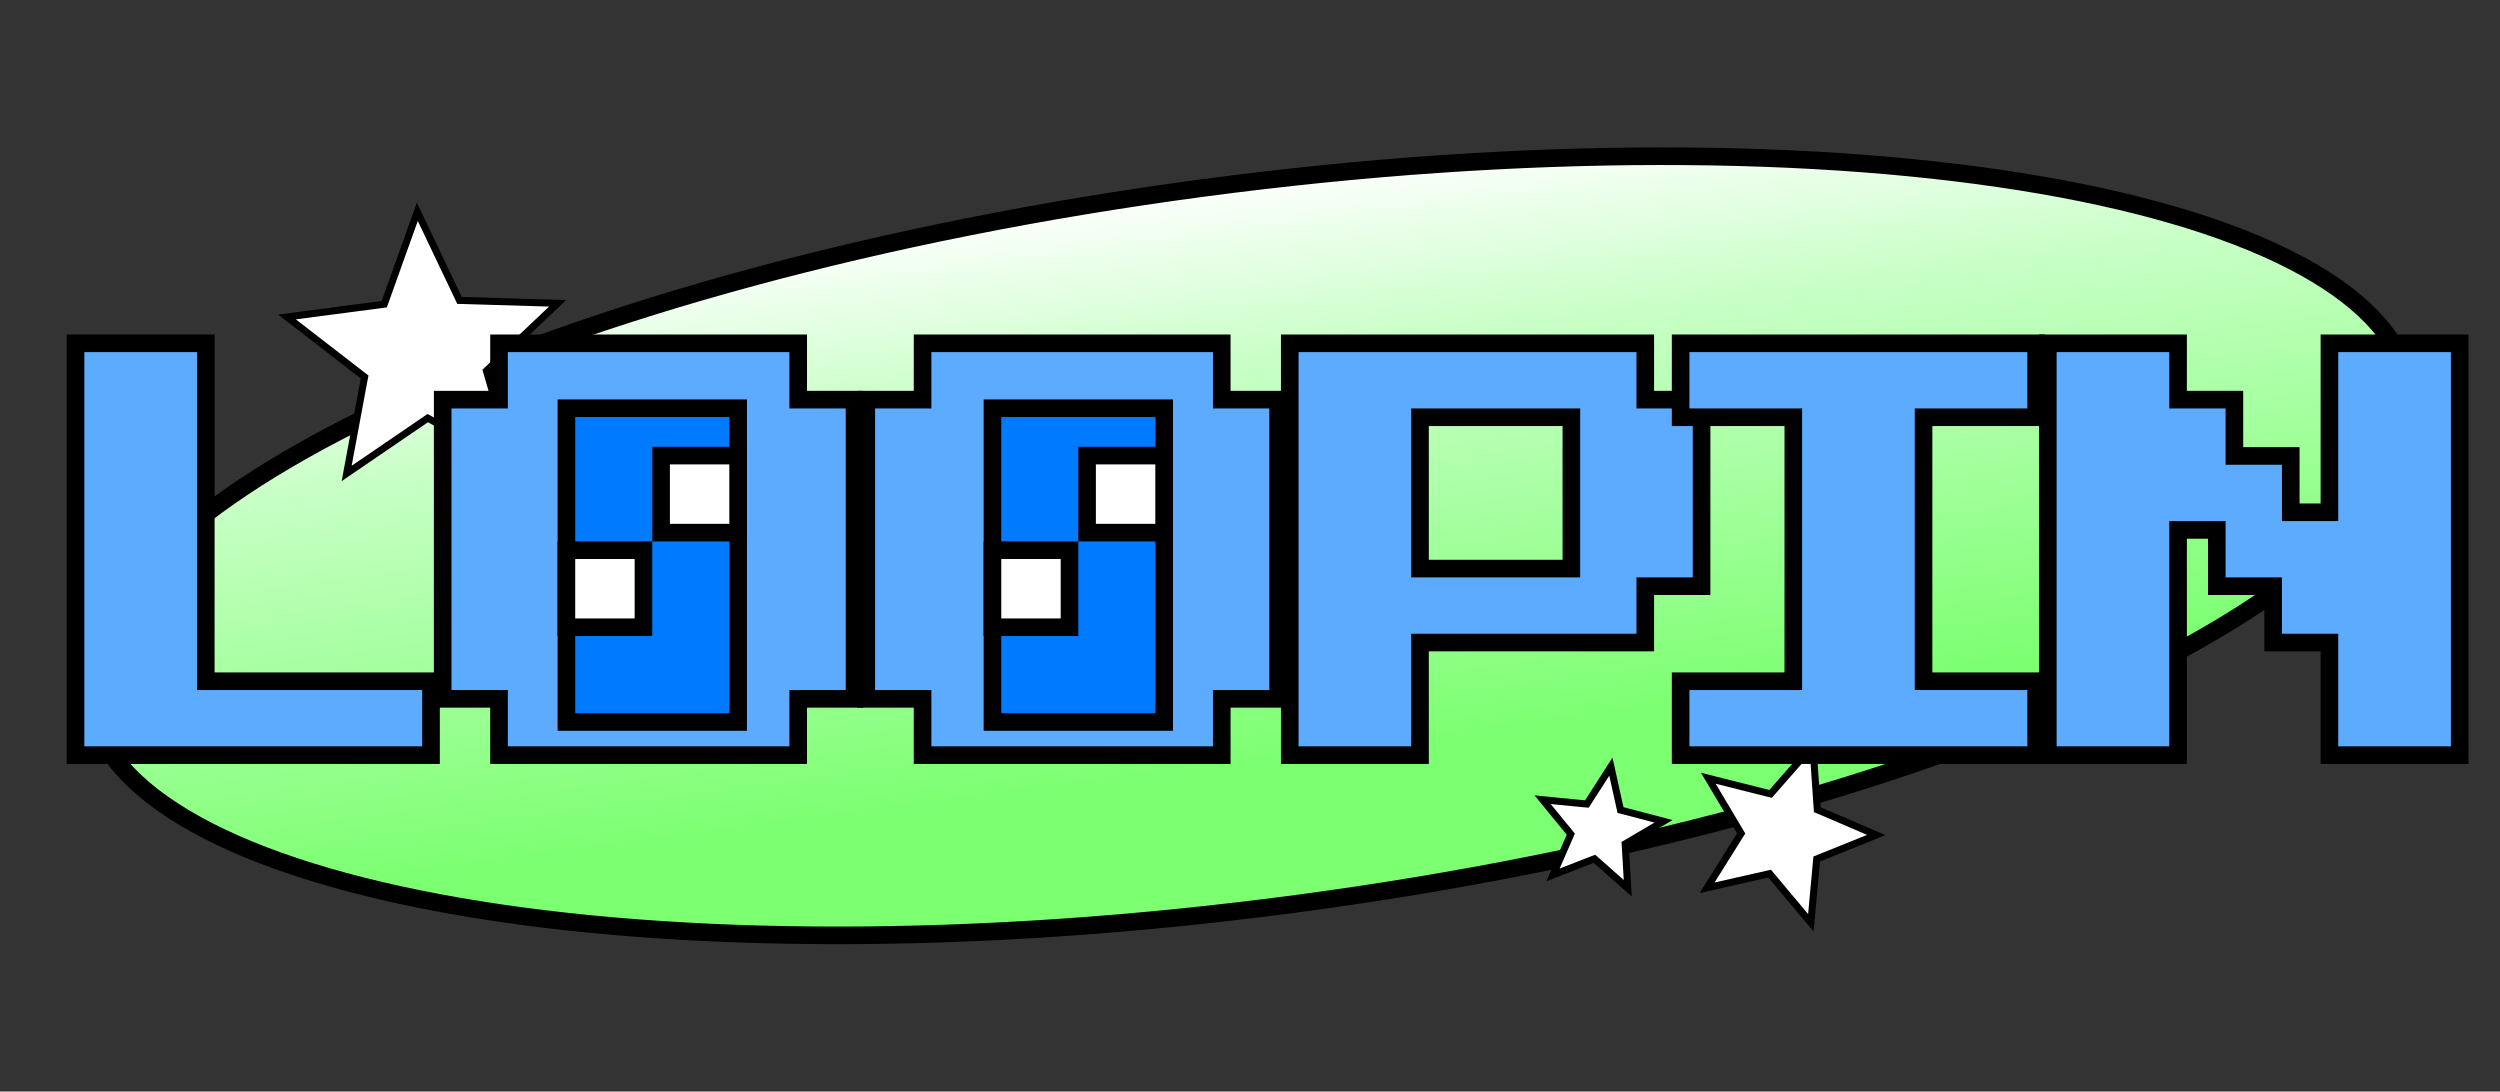 <svg width="71" height="31" viewBox="0 0 71 31" fill="none" xmlns="http://www.w3.org/2000/svg">
<rect x="0" y="0" width="71" height="31" fill="#333333" stroke="none"/>
<path d="M34.145 5.341C43.297 4.12 51.727 4.179 57.956 5.255C61.072 5.794 63.623 6.586 65.436 7.588C67.253 8.593 68.282 9.783 68.459 11.105C68.635 12.427 67.954 13.845 66.463 15.291C64.977 16.733 62.722 18.166 59.856 19.502C54.127 22.174 46.007 24.44 36.855 25.661C27.704 26.881 19.273 26.822 13.044 25.746C9.928 25.207 7.377 24.416 5.565 23.413C3.748 22.408 2.718 21.218 2.542 19.896C2.366 18.575 3.047 17.156 4.538 15.71C6.024 14.268 8.278 12.835 11.144 11.499C16.873 8.827 24.994 6.561 34.145 5.341Z" fill="url(#paint0_linear_2068_30926)" stroke="black" stroke-width="0.5"/>
<path d="M46.009 22.946L46.022 23.005L46.082 23.02L47.244 23.325L46.209 23.935L46.155 23.966L46.159 24.027L46.228 25.226L45.329 24.43L45.283 24.39L45.227 24.411L44.106 24.847L44.586 23.747L44.61 23.69L44.572 23.643L43.811 22.712L45.007 22.829L45.068 22.834L45.1 22.784L45.749 21.772L46.009 22.946Z" fill="white" stroke="black" stroke-width="0.2"/>
<path d="M51.607 22.934L51.611 22.995L51.667 23.019L53.286 23.714L51.651 24.372L51.595 24.395L51.589 24.456L51.428 26.208L50.297 24.858L50.259 24.811L50.199 24.825L48.481 25.213L49.416 23.722L49.449 23.67L49.418 23.617L48.516 22.102L50.225 22.532L50.284 22.547L50.325 22.501L51.486 21.177L51.607 22.934Z" fill="white" stroke="black" stroke-width="0.2"/>
<path d="M12.201 11.904L12.147 11.875L12.097 11.909L9.845 13.446L10.343 10.765L10.355 10.706L10.306 10.668L8.15 9.002L10.852 8.647L10.912 8.639L10.933 8.582L11.852 6.015L13.024 8.476L13.05 8.532L13.111 8.533L15.837 8.614L13.857 10.489L13.813 10.531L13.83 10.59L14.596 13.207L12.201 11.904Z" fill="white" stroke="black" stroke-width="0.2"/>
<path d="M46.726 9.75V11.35H48.325V16.648H46.726V18.248H40.328V21.446H36.629V9.75H46.726ZM40.328 16.148H44.627V11.85H40.328V16.148Z" fill="#5DABFF" stroke="black" stroke-width="0.5"/>
<path d="M34.698 9.75V11.35H36.298V19.847H34.698V21.446H26.201V19.847H24.602V11.35H26.201V9.75H34.698ZM28.301 19.347H32.6V11.85H28.301V19.347Z" fill="#5DABFF" stroke="black" stroke-width="0.5"/>
<path d="M22.669 9.75V11.35H24.269V19.847H22.669V21.446H14.172V19.847H12.572V11.35H14.172V9.75H22.669ZM16.271 19.347H20.57V11.85H16.271V19.347Z" fill="#5DABFF" stroke="black" stroke-width="0.5"/>
<path d="M5.844 9.75V19.347H12.241V21.446H2.145V9.75H5.844Z" fill="#5DABFF" stroke="black" stroke-width="0.5"/>
<path d="M61.857 9.75V11.35H63.457V12.949H65.057V14.549H66.156V9.75H69.855V21.446H66.156V18.248H64.557V16.648H62.957V15.049H61.857V21.446H58.158V9.75H61.857Z" fill="#5DABFF" stroke="black" stroke-width="0.5"/>
<path d="M57.827 9.75V11.85H54.629V19.347H57.827V21.446H47.73V19.347H50.93V11.85H47.73V9.75H57.827Z" fill="#5DABFF" stroke="black" stroke-width="0.5"/>
<rect x="0.25" y="-0.25" width="4.877" height="8.91" transform="matrix(1 0 0 -1 15.836 20.254)" fill="#007BFF" stroke="black" stroke-width="0.5"/>
<rect x="0.25" y="-0.25" width="2.188" height="2.188" transform="matrix(1 0 0 -1 18.525 14.877)" fill="white" stroke="black" stroke-width="0.5"/>
<rect x="0.25" y="-0.25" width="4.877" height="8.91" transform="matrix(1 0 0 -1 27.936 20.254)" fill="#007BFF" stroke="black" stroke-width="0.5"/>
<rect x="0.25" y="-0.25" width="2.188" height="2.188" transform="matrix(1 0 0 -1 30.623 14.877)" fill="white" stroke="black" stroke-width="0.5"/>
<rect x="0.25" y="-0.25" width="2.188" height="2.188" transform="matrix(1 0 0 -1 27.936 17.564)" fill="white" stroke="black" stroke-width="0.5"/>
<rect x="0.25" y="-0.25" width="2.188" height="2.188" transform="matrix(1 0 0 -1 15.836 17.564)" fill="white" stroke="black" stroke-width="0.5"/>
<defs>
<linearGradient id="paint0_linear_2068_30926" x1="34.112" y1="5.093" x2="36.889" y2="25.908" gradientUnits="userSpaceOnUse">
<stop stop-color="white"/>
<stop offset="0.25" stop-color="#C9FFC7"/>
<stop offset="0.8" stop-color="#7CFF71"/>
</linearGradient>
</defs>
</svg>
